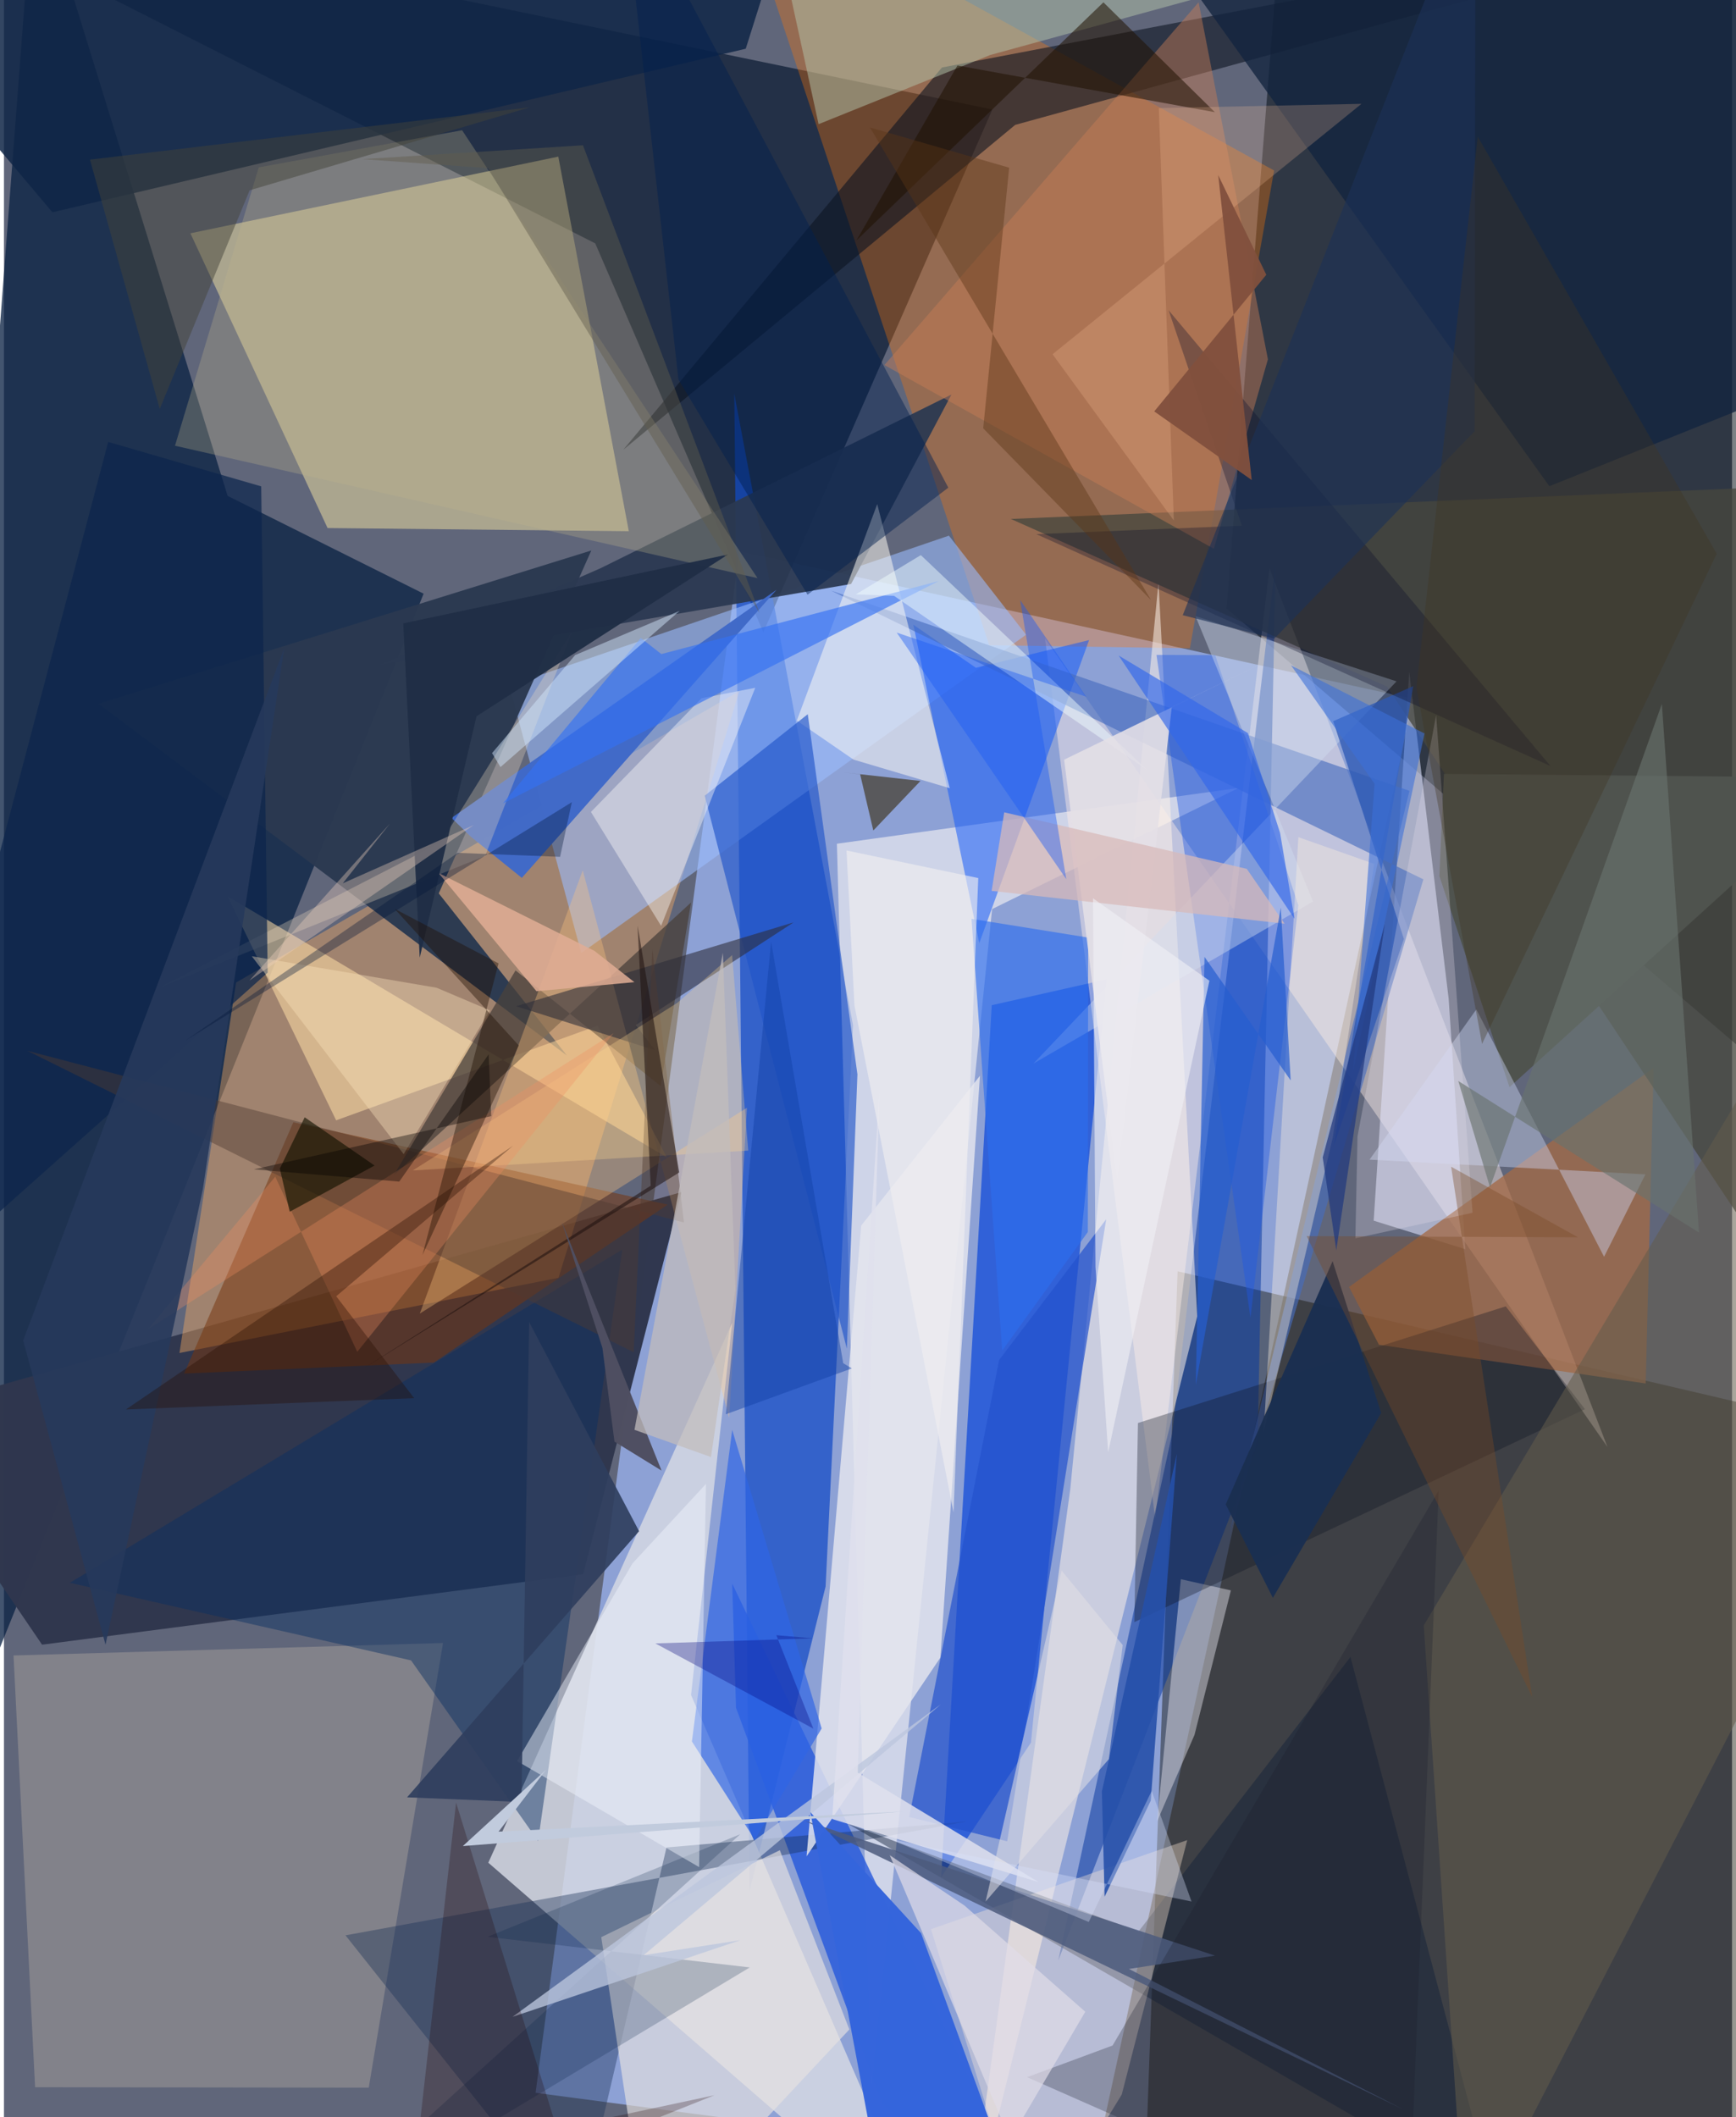 <svg xmlns="http://www.w3.org/2000/svg" width="228" height="278" viewBox="0 0 836 1024"><path fill="#60667a" d="M0 0h836v1024H0z"/><path fill="#96ade7" fill-opacity=".824" d="M527.438 1048.032l154.404-709.977-326.079-71.482-98.575 745.64z"/><path fill="#000b13" fill-opacity=".514" d="M893.8 552.82L898-62 618.534-48.066 591.46 294.318z"/><path fill="#0b2244" fill-opacity=".769" d="M108.205 239.845L14.792-62-62 946.319l265.017-659.171z"/><path fill="#110f01" fill-opacity=".431" d="M567.787 614.87l-15.575 434.22L898 1021.82l-19.006-334.243z"/><path fill="#02132b" fill-opacity=".643" d="M-62-58.641L478.17 52.946 367.368 305.788l-81.327-188.073z"/><path fill="#30374e" fill-opacity=".992" d="M280.2 761.402l47.522-184.808-384.234 108.903 74.957 109.977z"/><path fill="#fde9a4" fill-opacity=".475" d="M90.192 112.837L156.556 255.4l145.724 1.527-34.104-181.173z"/><path fill="#0543da" fill-opacity=".675" d="M477.868 486.177l55.603-12.517-36.64 369.203-43.449 65.126z"/><path fill="#124ac6" fill-opacity=".718" d="M397.488 767.33l-36.804 147.195-7.378-724.134 57.451 305.457z"/><path fill="#ffaf61" fill-opacity=".4" d="M268.27 618.01l87.5-283.783-243.468 140.98-27.391 179.191z"/><path fill="#fff9f6" fill-opacity=".573" d="M478.043 439.686l-58.52 571.773-16.57-603.38L597.288 381.1z"/><path fill="#ffeee7" fill-opacity=".447" d="M503.667 308.848l272.069 391.013L612.23 274.897l-55.306 459.53z"/><path fill="#ff7504" fill-opacity=".333" d="M614.455 82.458L352.233-62l124.419 374.067 97.075 1.494z"/><path fill="#d5d9e3" fill-opacity=".843" d="M352.304 639.783L234.314 900.93 447.586 1086 332.4 819.81z"/><path fill="#9abeff" fill-opacity=".576" d="M244.476 331.59l34.798 129.369 215.198-153.96-37.325-47.925z"/><path fill="#2357db" fill-opacity=".788" d="M354.155 826.015l-1.864-60.086L505.93 1086l-81.122-68.422z"/><path fill="#02359e" fill-opacity=".514" d="M565.09 693.553l-55.058 254.7 96.402-249.31 8.782-426.886z"/><path fill="#2b3951" fill-opacity=".969" d="M210.346 432.106l73.797-165.856-238.411 74.13 226.62 170.146z"/><path fill="#102647" fill-opacity=".851" d="M383.929-55.87l-25.075 79.44-335.41 79.121L-62 1.401z"/><path fill="#dbe1fc" fill-opacity=".588" d="M662.633 590.398l17.196-265.415 19.073 158.024 8.082 121.19z"/><path fill="#a49e99" fill-opacity=".51" d="M176.472 1009.73l-161.412-.219L4.632 800.7l207.785-6.04z"/><path fill="#a36a46" fill-opacity=".769" d="M798.06 516.503l-3.828 152.635-129.053-18.744-14.453-27.933z"/><path fill="#1b3058" fill-opacity=".396" d="M165.227 936.06l112.265 141.36 43.03-183.864 145.738-12.633z"/><path fill="#fbf0e7" fill-opacity=".549" d="M515.845 720.306L465.43 1086l111.838-449.307-18.729-354.937z"/><path fill="#0d1420" fill-opacity=".592" d="M453.78 32.647L299.603 217.542l189.61-157.144L898-52.166z"/><path fill="#ffdea7" fill-opacity=".545" d="M108.14 433.453L160.7 541.86l126.472-45.77 33.553 63.727z"/><path fill="#e4e5ee" fill-opacity=".831" d="M472.163 520.316l-19.147 281.392-64.731 96.146 26.43-305.097z"/><path fill="#77360e" fill-opacity=".525" d="M321.087 582.626l-181.091-39.835-52.839 121.554 120.806-5.313z"/><path fill="#1058f9" fill-opacity=".518" d="M470.204 322.99l-30.27-20.824 31.894 154.007 53.136-146.597z"/><path fill="#2b3951" fill-opacity=".937" d="M288.687 274.799l169.677-83.969-48.541 91.62-227.904 39.155z"/><path fill="#416ac8" fill-opacity=".996" d="M225.933 404.75l-9.407-9.14 157.189-110.313L250.525 424.6z"/><path fill="#47473e" fill-opacity=".769" d="M868.633 234.966l14.68 419.72-214.215-322.6L487.094 251z"/><path fill="#476cbf" fill-opacity=".631" d="M400.09 285.65l279.854 96.846-87.022 359.038 93.755-316.223z"/><path fill="#112039" fill-opacity=".451" d="M651.404 801.426L548.839 934.23 408.072 882l312.698 180.797z"/><path fill="#feebd4" fill-opacity=".373" d="M572.423 890.002l-31.67 123.058-44.66 72.94-47.628-152.937z"/><path fill="#fffaf4" fill-opacity=".522" d="M457.55 381.226l-35.087-137.41-38.902 104.713 27.421 18.86z"/><path fill="#e6e2e0" fill-opacity=".655" d="M311.338 1086l97.638-104.416-33.632-86.7-86.388 42.048z"/><path fill="#4a423c" fill-opacity=".753" d="M332.396 436.51L188.502 568.512l58.988-99.159 70.188 55.9z"/><path fill="#ffc580" fill-opacity=".341" d="M280.007 420.944l70.83 264.941 8.586-150.093-158.252 99.543z"/><path fill="#0a2e62" fill-opacity=".455" d="M299.117 604.402L31.883 765.538l165.061 37.533 61.46 87.358z"/><path fill="#eeedf6" fill-opacity=".427" d="M557.849 880.95l11.499-117.14 24.21 5.403-17.614 69.918z"/><path fill="#0e1221" fill-opacity=".333" d="M546.834 784.575l1.762-96.312 177.92-56.428 38.322 49.742z"/><path fill="#b1c1a8" fill-opacity=".518" d="M367.521-62l268.925 44.91-159.341 43.698-83.014 33.45z"/><path fill="#2055c8" fill-opacity=".643" d="M412.882 519.608l-24.02-174.174-49.845 39.417 68.754 267.467z"/><path fill="#12243f" fill-opacity=".784" d="M870.988 185.66L898-62 560.225-26.484 747.62 235.16z"/><path fill="#ca7d55" fill-opacity=".447" d="M577.942 1.112l33.522 172.675-26.142 91.659-159.387-88.885z"/><path fill="#625b4b" fill-opacity=".549" d="M707.138 1086L898 715.95V432.576L686.85 786.163z"/><path fill="#2059e3" fill-opacity=".424" d="M626.176 437.842L603.02 637.421l-45.446-320.667 28.395.123z"/><path fill="#4f534e" fill-opacity=".988" d="M893.224 376.114l-196.6-1.803-2.203 49.41 33.918 102.115z"/><path fill="#d1dcee" fill-opacity=".427" d="M673.689 329.544l-175.67 184.87 135.283-78.391L576.419 298z"/><path fill="#2f65e6" fill-opacity=".675" d="M332.815 842.288l30.428 47.508L395.585 836l-43.288-144.402z"/><path fill="#2452cc" fill-opacity=".71" d="M533.229 589.735L485.325 890.59l-47.386-11.779 43.503-221.06z"/><path fill="#ced8f8" fill-opacity=".416" d="M660.633 560.882l133.465 7.106-20.005 39.87-61.797-119.633z"/><path fill="#f0dbbf" fill-opacity=".31" d="M232.809 413.965l42.245-108.948-63.613 102.363-137.496 70.845z"/><path fill="#faf9f8" fill-opacity=".424" d="M337.477 337.71l25.982-5.048-45.548 115.161-33.947-55.112z"/><path fill="#fdf1dd" fill-opacity=".388" d="M662.883 417.838l-20.038 132.28-33.43 142.727 16.79-287.929z"/><path fill="#0c254c" fill-opacity=".714" d="M124.452 235.244L50.436 213.74-62 639.476l189.57-169.047z"/><path fill="#011d41" fill-opacity=".216" d="M233.936 936.762l122.232-49.592L136.982 1086 360.79 951.585z"/><path fill="#beb48d" fill-opacity=".294" d="M221.636 62.991l-98.375 17.961-40.517 134.632 281.801 64.05z"/><path fill="#2d2d39" fill-opacity=".584" d="M305.659 495.774l9.334 12.176-67.232-21.277 134.262-40.554z"/><path fill="#f1f4fc" fill-opacity=".467" d="M248.25 851.79l55.812-95.618 35.554-38.459-3.33 185.335z"/><path fill="#2d6dee" fill-opacity=".631" d="M482.912 653.242l-14.834-208.828 56.42 9.06-.158 142.422z"/><path fill="#4f3a32" fill-opacity=".435" d="M11.335 508.243l317.62 83.047-15.295-132.1-9 194.851z"/><path fill="#2550a9" fill-opacity=".894" d="M554.79 870.916l-22.34 46.47-1.301-50.935L567.401 703.2z"/><path fill="#2e59b4" fill-opacity=".757" d="M643.06 348.807l38.716-16.926-38.591 222.768 34.068-100.511z"/><path fill="#0b0d29" fill-opacity=".322" d="M748.157 370.5L563.425 150.064l35.458 104.202-99.476 4.073z"/><path fill="#e0ad94" fill-opacity=".855" d="M285.633 459.893l-75.397-37.64 47.368 57.148 47.375-4.365z"/><path fill="#ffd98f" fill-opacity=".302" d="M360.076 556.505l-7.82-94.555-26.446 23.047-128.014 81.097z"/><path fill="#3471f2" fill-opacity=".647" d="M452.199 281.038l-134.18 35.315-9.944-7.798-66.676 80.018z"/><path fill="#2f3e5e" fill-opacity=".91" d="M254.068 639.417l53.182 101.168-112.236 128.723 55.349 2.263z"/><path fill="#4c5a7d" fill-opacity=".843" d="M544.23 952.315l132.452 67.793L387.514 880.67l198.352 65.187z"/><path fill="#f3ffff" fill-opacity=".467" d="M430.592 288.184l122.668 84.418-109.703-104.11-31.438 18.983z"/><path fill="#021f4e" fill-opacity=".463" d="M456.86 235.867L298.686-62l27.617 245.563 62.454 104.064z"/><path fill="#ee8c60" fill-opacity=".314" d="M170.918 653.836l-39.68-84.698-61.311 73.524 224.967-142.906z"/><path fill="#332303" fill-opacity=".573" d="M443.388 377.718l-37.158-4.147 7.964.925 6.375 27.187z"/><path fill="#bcc6dd" fill-opacity=".776" d="M453.3 824.29L246.053 975.467l110.199-37.075-46.776 7.262z"/><path fill="#1a202b" fill-opacity=".278" d="M536.314 989.346l-41.341 15.316L679.242 1086l14.838-365.081z"/><path fill="#26395b" fill-opacity=".898" d="M9.303 648.328l39.829 147.143L96.21 575.17l39.316-261.429z"/><path fill="#dfe0ed" fill-opacity=".851" d="M400.669 879.797l22.915-352.121-10.553 329.692 87.562 52.953z"/><path fill="#e0dde8" fill-opacity=".694" d="M464.695 921.655l-36.177-24.363 58.211 137.62 36.395-61.907z"/><path fill="#e4dfe6" fill-opacity=".894" d="M564.96 342.059l48.133-23.365-100.212 48.742 25.624 203.138z"/><path fill="#201100" fill-opacity=".541" d="M461.276 31.684l-48.886 84.624L531.89 1.127l53.923 53.147z"/><path fill="#d7baba" fill-opacity=".733" d="M477.8 430.884l6.103-37.995 117.34 27.35 18.296 26.52z"/><path fill="#fee5bd" fill-opacity=".38" d="M193.366 558.21l-73.475-95.714 89.385 15.239 25.832 10.943z"/><path fill="#e0dfe5" fill-opacity=".565" d="M511.666 759.632l-36.775 160.072 59.649-68.9 6.681-55.148z"/><path fill="#111200" fill-opacity=".627" d="M133.47 565.207l4.773 20.878 41.055-22.363-33.813-23.318z"/><path fill="#3565db" fill-opacity=".992" d="M443.683 935.033l-53.586-58.567 36.376 193.597 69.994 9.694z"/><path fill="#1c100e" fill-opacity=".537" d="M312.887 573.496l-6.37-125.844 20.186 119.415-152.527 94.619z"/><path fill="#fec29d" fill-opacity=".227" d="M507.284 171.342l58.673 80.407-7.272-199.474 98.063-2.053z"/><path fill="#265dd0" fill-opacity=".698" d="M622.478 522.549l-4.778-83.543-41.123 230.876 4.218-207.071z"/><path fill="#230300" fill-opacity=".251" d="M343.652 1013.403l-147.55 59.05 22.625-200.63 48.775 157.807z"/><path fill="#e5e0e9" fill-opacity=".275" d="M692.849 345.805L654.81 549.617l-1.024 49.302 56.685-12.345z"/><path fill="#69736e" fill-opacity=".631" d="M703.562 522.837l116.43 73.301-17.945-255.676-83.136 233.823z"/><path fill="#f1eef1" fill-opacity=".624" d="M411.432 486.22l47.945 245.244 11.96-306.78-63.73-13.346z"/><path fill="#1c5bf3" fill-opacity=".424" d="M431.898 305.964l82.032 119.273-22.33-135.075 31.956 46.821z"/><path fill="#270d00" fill-opacity=".357" d="M246.276 554.144l-85.537 72.801 37.706 49.307-139.452 5.46z"/><path fill="#202e46" fill-opacity=".961" d="M193.17 301.508l157.092-33.319-121.646 78.235-27.482 116.745z"/><path fill="#4f4f61" fill-opacity=".992" d="M318.124 711.277l-22.772-14.012-5.82-45.292-19.664-61z"/><path fill="#434339" fill-opacity=".482" d="M41.598 77.208l33.77 120.583L118.85 92.05l135.478-40.137z"/><path fill="#3268e9" fill-opacity=".659" d="M539.242 317.05l85.096 127.374-6.995-41.615-15.587-48.261z"/><path fill="#5b3617" fill-opacity=".424" d="M486.29 81.1l-67.33-19.446 135.956 228.58-81.187-83.065z"/><path fill="#f0d1bf" fill-opacity=".369" d="M163.926 427.227l22.812-28.908-68.007 75.964 108.563-75.247z"/><path fill="#d1e6fe" fill-opacity=".482" d="M236.129 364.257l40.197-47.416 50.545-21.388-86.663 75.551z"/><path fill="#1e0e00" fill-opacity=".408" d="M249.055 505.649l-60.07-66.09 50.275 26.395-36.8 141.092z"/><path fill="#1a2f51" fill-opacity=".965" d="M613.874 772.825l52.393-89.424-23.508-73.415-51.706 117.643z"/><path fill="#1c3257" fill-opacity=".616" d="M711.858-62l-.378 270.531-96.906 100.353-44.314-11.335z"/><path fill="#001639" fill-opacity=".349" d="M274.72 387.983l-5.675 26.436-49.542-1.919-131.536 90.676z"/><path fill="#f0f0f5" fill-opacity=".608" d="M526.853 434.473l1.201 178.373 6.132 89.61 48.976-228.114z"/><path fill="#3b70d8" fill-opacity=".592" d="M652.594 518.76l34.625-164-64.553-32.929 40.409 57.238z"/><path fill="#dae3fe" fill-opacity=".349" d="M555.234 866.173l19.28 53.523-146.48-30.316 96.769 40.22z"/><path fill="#c1cbdd" d="M239.268 885.901l195.859-9.74-213.122 16.712 40.269-36.944z"/><path fill="#605c4c" fill-opacity=".447" d="M365.564 296.56L234.117 81.34 173.4 76.964l106.707-6.696z"/><path fill="#000179" fill-opacity=".322" d="M391.554 836.068l-76.433-41.213 76.147-2.443-17.612-1.532z"/><path fill="#7b4b26" fill-opacity=".38" d="M761.468 598.444l-61.363-34.15 39.22 256.527L630.211 597.87z"/><path fill="#413521" fill-opacity=".349" d="M715.061 504.913l113.53-237.085L712.982 66.087l-29.676 266.53z"/><path fill="#c2bcbd" fill-opacity=".737" d="M305.03 691.553l42.765-230.711 6.061 162.753-11.814 81.129z"/><path fill="#22397e" fill-opacity=".729" d="M654.147 540.078l13.869-93.214-30.036 112.935 6.556 44.914z"/><path fill="#030100" fill-opacity=".38" d="M235.734 539.833l-114.816 25.753 70.313 5.914 43.249-61.541z"/><path fill="#81503d" fill-opacity=".953" d="M587.416 84.68l16.216 147.5-47.159-33.193 54.214-66.092z"/><path fill="#1443a7" fill-opacity=".475" d="M349.237 684.028l21.885-228.62 34.88 203.924 4.183 2.514z"/></svg>